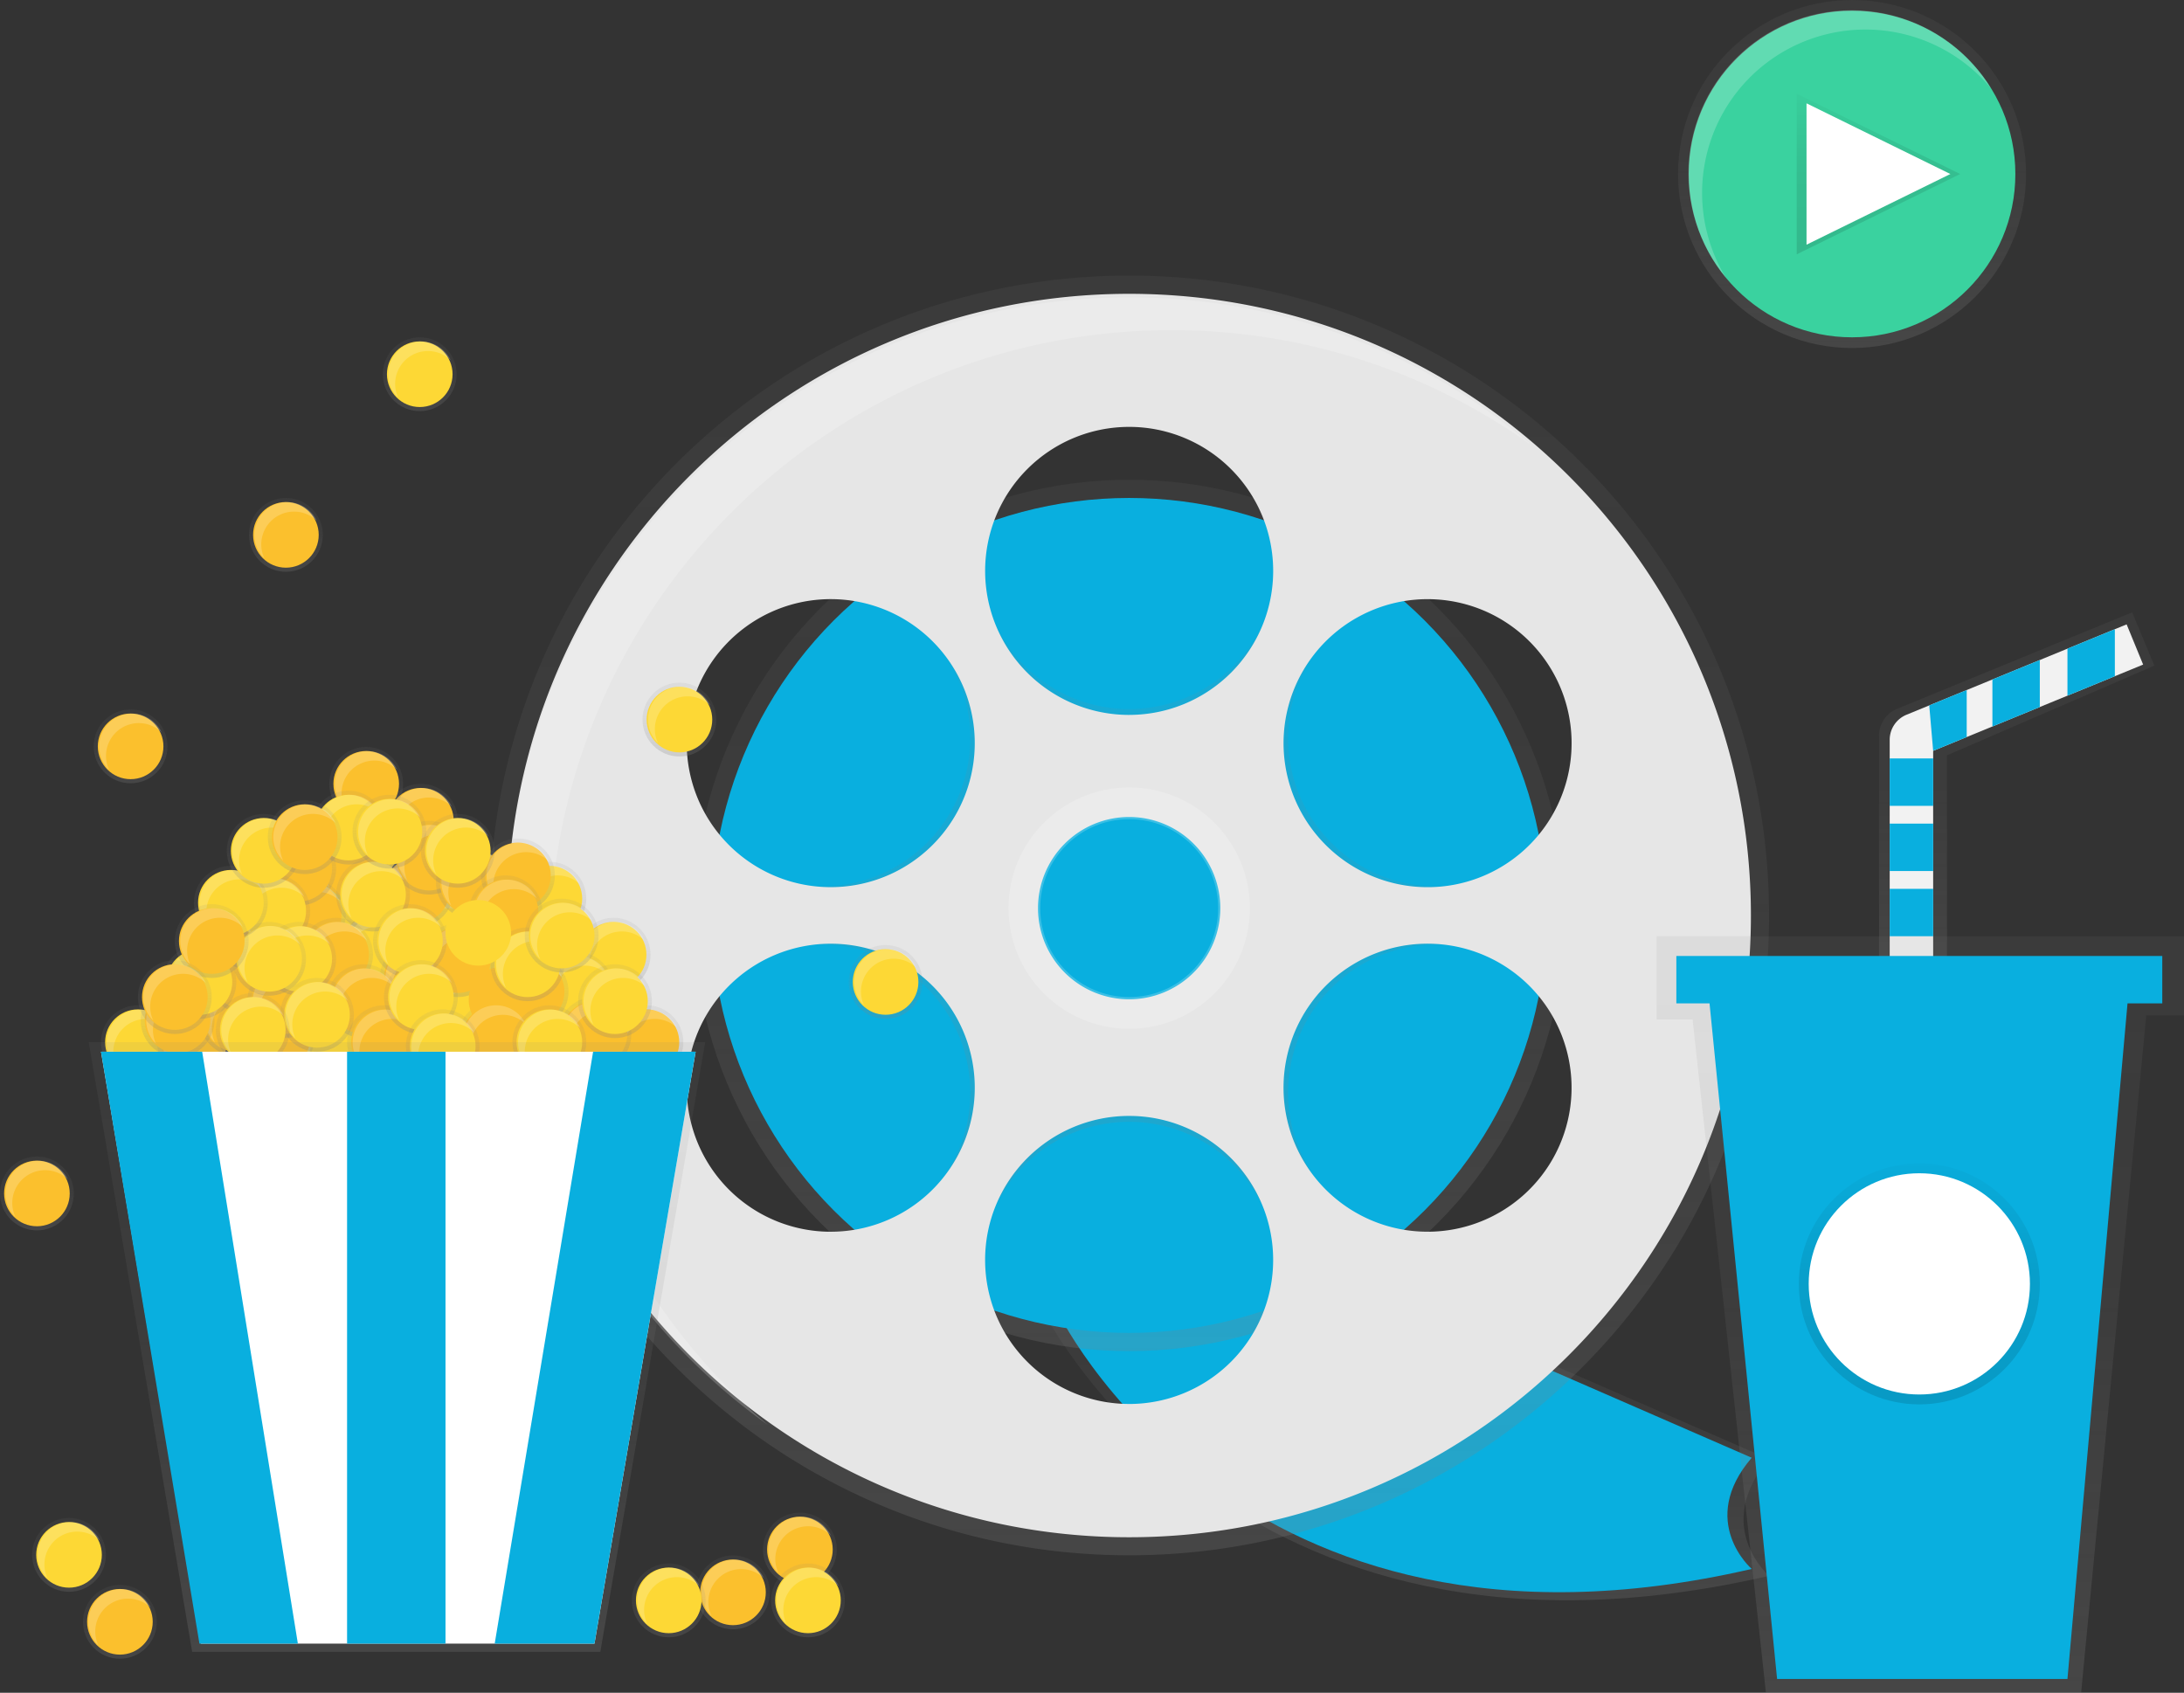<svg data-name="Layer 1" xmlns="http://www.w3.org/2000/svg" xmlns:xlink="http://www.w3.org/1999/xlink" width="895.76" height="694.3"><rect width="100%" height="100%" fill="#333333" stroke="none"/><defs><linearGradient id="a" x1="727.96" y1="757.2" x2="727.96" y2="618.07" gradientUnits="userSpaceOnUse"><stop offset="0" stop-color="gray" stop-opacity=".25"/><stop offset=".54" stop-color="gray" stop-opacity=".12"/><stop offset="1" stop-color="gray" stop-opacity=".1"/></linearGradient><linearGradient id="c" x1="463.13" y1="554.16" x2="463.13" y2="196.77" xlink:href="#a"/><linearGradient id="d" x1="615.25" y1="738.75" x2="615.25" y2="213.88" xlink:href="#a"/><linearGradient id="e" x1="137.3" y1="442.59" x2="137.3" y2="412.32" xlink:href="#a"/><linearGradient id="f" x1="181.03" y1="442.59" x2="181.03" y2="412.32" xlink:href="#a"/><linearGradient id="g" x1="56.57" y1="442.59" x2="56.57" y2="412.32" xlink:href="#a"/><linearGradient id="h" x1="113.76" y1="404.47" x2="113.76" y2="374.19" xlink:href="#a"/><linearGradient id="i" x1="202.9" y1="410.64" x2="202.9" y2="380.36" xlink:href="#a"/><linearGradient id="j" x1="181.03" y1="397.18" x2="181.03" y2="366.91" xlink:href="#a"/><linearGradient id="k" x1="191.69" y1="429.14" x2="191.69" y2="398.86" xlink:href="#a"/><linearGradient id="l" x1="152.44" y1="404.47" x2="152.44" y2="374.19" xlink:href="#a"/><linearGradient id="m" x1="150.76" y1="361.86" x2="150.76" y2="331.59" xlink:href="#a"/><linearGradient id="n" x1="225.32" y1="383.73" x2="225.32" y2="353.45" xlink:href="#a"/><linearGradient id="o" x1="218.04" y1="412.32" x2="218.04" y2="382.04" xlink:href="#a"/><linearGradient id="p" x1="251.67" y1="406.71" x2="251.67" y2="376.44" xlink:href="#a"/><linearGradient id="q" x1="236.54" y1="420.73" x2="236.54" y2="390.45" xlink:href="#a"/><linearGradient id="r" x1="135.62" y1="383.73" x2="135.62" y2="353.45" xlink:href="#a"/><linearGradient id="s" x1="113.76" y1="440.91" x2="113.76" y2="410.64" xlink:href="#a"/><linearGradient id="t" x1="79.56" y1="442.59" x2="79.56" y2="412.32" xlink:href="#a"/><linearGradient id="u" x1="96.94" y1="433.06" x2="96.94" y2="402.79" xlink:href="#a"/><linearGradient id="v" x1="170.94" y1="416.24" x2="170.94" y2="385.97" xlink:href="#a"/><linearGradient id="w" x1="170.94" y1="380.36" x2="170.94" y2="350.09" xlink:href="#a"/><linearGradient id="x" x1="187.76" y1="408.95" x2="187.76" y2="378.68" xlink:href="#a"/><linearGradient id="y" x1="172.62" y1="351.77" x2="172.62" y2="321.49" xlink:href="#a"/><linearGradient id="z" x1="175.99" y1="366.91" x2="175.99" y2="336.63" xlink:href="#a"/><linearGradient id="A" x1="193.93" y1="377" x2="193.93" y2="346.72" xlink:href="#a"/><linearGradient id="B" x1="212.43" y1="374.19" x2="212.43" y2="343.92" xlink:href="#a"/><linearGradient id="C" x1="207.38" y1="389.33" x2="207.38" y2="359.06" xlink:href="#a"/><linearGradient id="D" x1="144.03" y1="369.71" x2="144.03" y2="339.44" xlink:href="#a"/><linearGradient id="E" x1="100.3" y1="415.68" x2="100.3" y2="385.41" xlink:href="#a"/><linearGradient id="F" x1="126.65" y1="390.45" x2="126.65" y2="360.18" xlink:href="#a"/><linearGradient id="G" x1="72.83" y1="433.62" x2="72.83" y2="403.35" xlink:href="#a"/><linearGradient id="H" x1="218.04" y1="421.85" x2="218.04" y2="391.57" xlink:href="#a"/><linearGradient id="I" x1="150.2" y1="336.63" x2="150.2" y2="306.36" xlink:href="#a"/><linearGradient id="J" x1="122.73" y1="371.39" x2="122.73" y2="341.12" xlink:href="#a"/><linearGradient id="K" x1="100.86" y1="397.18" x2="100.86" y2="366.91" xlink:href="#a"/><linearGradient id="L" x1="116.56" y1="425.77" x2="116.56" y2="395.5" xlink:href="#a"/><linearGradient id="M" x1="137.86" y1="406.71" x2="137.86" y2="376.44" xlink:href="#a"/><linearGradient id="N" x1="149.08" y1="425.77" x2="149.08" y2="395.5" xlink:href="#a"/><linearGradient id="O" x1="265.13" y1="442.59" x2="265.13" y2="412.32" xlink:href="#a"/><linearGradient id="P" x1="243.82" y1="439.23" x2="243.82" y2="408.95" xlink:href="#a"/><linearGradient id="Q" x1="202.9" y1="440.91" x2="202.9" y2="410.64" xlink:href="#a"/><linearGradient id="R" x1="157.49" y1="442.59" x2="157.49" y2="412.32" xlink:href="#a"/><linearGradient id="S" x1="153" y1="382.04" x2="153" y2="351.77" xlink:href="#a"/><linearGradient id="T" x1="168.14" y1="401.11" x2="168.14" y2="370.83" xlink:href="#a"/><linearGradient id="U" x1="142.91" y1="354.57" x2="142.91" y2="324.3" xlink:href="#a"/><linearGradient id="V" x1="159.73" y1="356.25" x2="159.73" y2="325.98" xlink:href="#a"/><linearGradient id="W" x1="187.76" y1="364.1" x2="187.76" y2="333.83" xlink:href="#a"/><linearGradient id="X" x1="112.07" y1="388.77" x2="112.07" y2="358.5" xlink:href="#a"/><linearGradient id="Y" x1="122.73" y1="408.39" x2="122.73" y2="378.12" xlink:href="#a"/><linearGradient id="Z" x1="130.02" y1="431.38" x2="130.02" y2="401.11" xlink:href="#a"/><linearGradient id="aa" x1="172.62" y1="424.09" x2="172.62" y2="393.82" xlink:href="#a"/><linearGradient id="ab" x1="216.35" y1="410.64" x2="216.35" y2="380.36" xlink:href="#a"/><linearGradient id="ac" x1="230.37" y1="398.86" x2="230.37" y2="368.59" xlink:href="#a"/><linearGradient id="ad" x1="252.23" y1="425.77" x2="252.23" y2="395.5" xlink:href="#a"/><linearGradient id="ae" x1="181.59" y1="444.27" x2="181.59" y2="414" xlink:href="#a"/><linearGradient id="af" x1="103.67" y1="437.55" x2="103.67" y2="407.27" xlink:href="#a"/><linearGradient id="ag" x1="81.8" y1="417.92" x2="81.8" y2="387.65" xlink:href="#a"/><linearGradient id="ah" x1="110.39" y1="408.39" x2="110.39" y2="378.12" xlink:href="#a"/><linearGradient id="ai" x1="94.69" y1="385.41" x2="94.69" y2="355.13" xlink:href="#a"/><linearGradient id="aj" x1="108.15" y1="364.1" x2="108.15" y2="333.83" xlink:href="#a"/><linearGradient id="ak" x1="225.32" y1="442.59" x2="225.32" y2="412.32" xlink:href="#a"/><linearGradient id="al" x1="162.81" y1="677.5" x2="162.81" y2="427.46" xlink:href="#a"/><linearGradient id="am" x1="86.85" y1="401.11" x2="86.85" y2="370.83" xlink:href="#a"/><linearGradient id="an" x1="124.97" y1="358.5" x2="124.97" y2="328.22" xlink:href="#a"/><linearGradient id="ao" x1="71.71" y1="424.09" x2="71.71" y2="393.82" xlink:href="#a"/><linearGradient id="ap" x1="53.57" y1="321.26" x2="53.57" y2="290.98" xlink:href="#a"/><linearGradient id="aq" x1="979.26" y1="510.07" x2="979.26" y2="351.98" xlink:href="#a"/><linearGradient id="as" x1="787.61" y1="694.3" x2="787.61" y2="384" xlink:href="#a"/><linearGradient id="b" x1="787.2" y1="576.01" x2="787.2" y2="477.17" gradientUnits="userSpaceOnUse"><stop offset="0" stop-opacity=".12"/><stop offset=".55" stop-opacity=".09"/><stop offset="1" stop-opacity=".02"/></linearGradient><linearGradient id="at" x1="117.26" y1="234.51" x2="117.26" y2="204.24" xlink:href="#a"/><linearGradient id="au" x1="172.16" y1="168.63" x2="172.16" y2="138.35" xlink:href="#a"/><linearGradient id="av" x1="278.67" y1="310.28" x2="278.67" y2="280" xlink:href="#a"/><linearGradient id="aw" x1="363.22" y1="417.89" x2="363.22" y2="387.61" xlink:href="#a"/><linearGradient id="ax" x1="49.18" y1="680.32" x2="49.18" y2="650.05" xlink:href="#a"/><linearGradient id="ay" x1="28.31" y1="652.87" x2="28.31" y2="622.6" xlink:href="#a"/><linearGradient id="az" x1="15.14" y1="504.63" x2="15.14" y2="474.36" xlink:href="#a"/><linearGradient id="aA" x1="300.63" y1="668.24" x2="300.63" y2="637.97" xlink:href="#a"/><linearGradient id="aB" x1="328.08" y1="650.68" x2="328.08" y2="620.4" xlink:href="#a"/><linearGradient id="aC" x1="331.38" y1="671.54" x2="331.38" y2="641.26" xlink:href="#a"/><linearGradient id="aD" x1="274.28" y1="671.54" x2="274.28" y2="641.26" xlink:href="#a"/><linearGradient id="aE" x1="759.61" y1="142.75" x2="759.61" y2="0" xlink:href="#a"/><linearGradient id="aF" x1="770.44" y1="104.32" x2="770.44" y2="38.43" xlink:href="#b"/><clipPath id="ar" transform="translate(-152.12 -100.85)"><path data-name="&lt;Clipping Path&gt;" d="M1031.12 373.43l-6.77-16.49L934.08 394a11.15 11.15 0 00-6.91 10.31v97.53H945v-93.03z" fill="#f2f2f2"/></clipPath></defs><path d="M578.24 635.33s76.92 163.27 299.44 111.86c0 0-23.55-20.41 0-47.88l-186.41-81.24z" transform="translate(-152.12 -100.85)" fill="url(#a)"/><path d="M433.22 536.97s73.27 155.52 285.24 106.54c0 0-22.43-19.44 0-45.61l-177.58-77.38z" fill="#09afdf"/><circle cx="463.13" cy="375.47" r="178.7" fill="url(#c)"/><circle cx="463.13" cy="375.47" r="171.23" fill="#09afdf"/><path d="M615.25 213.88c-144.94 0-262.44 117.5-262.44 262.44s117.5 262.44 262.44 262.44 262.44-117.5 262.44-262.44-117.5-262.44-262.44-262.44zm95.57 137.05A60.8 60.8 0 11688.56 434a60.8 60.8 0 0122.26-83.06zM519.68 601.7a60.8 60.8 0 1122.25-83.05 60.8 60.8 0 01-22.25 83.05zM541.93 434a60.8 60.8 0 11-22.25-83.05A60.8 60.8 0 01541.93 434zm73.31 248.58a60.8 60.8 0 1160.8-60.8 60.8 60.8 0 01-60.79 60.79zm-38.47-209.34a38.48 38.48 0 1138.48 38.48 38.48 38.48 0 01-38.48-38.48zm38.48-81.58a60.8 60.8 0 1160.8-60.8 60.8 60.8 0 01-60.8 60.8zm178.62 187.78a60.8 60.8 0 11-22.25-83.05 60.8 60.8 0 0122.25 83.05z" transform="translate(-152.12 -100.85)" fill="url(#d)"/><path d="M463.13 120.51c-140.81 0-255 114.15-255 255s114.15 255 255 255 255-114.15 255-255-114.19-255-255-255zm92.85 133.15a59.07 59.07 0 11-21.62 80.69 59.07 59.07 0 0121.61-80.69zm-185.7 243.62a59.07 59.07 0 1121.6-80.69 59.07 59.07 0 01-21.6 80.69zm21.6-162.94a59.07 59.07 0 11-21.62-80.69 59.07 59.07 0 0121.62 80.69zm71.23 241.5a59.07 59.07 0 1159.07-59.07 59.07 59.07 0 01-59.05 59.08zm-37.37-203.36a37.38 37.38 0 1137.38 37.38 37.38 37.38 0 01-37.38-37.38zm37.38-79.25a59.07 59.07 0 1159.07-59.08 59.07 59.07 0 01-59.06 59.07zm173.54 182.43a59.07 59.07 0 11-21.62-80.69 59.07 59.07 0 0121.62 80.69z" fill="#e6e6e6"/><path d="M225.37 390.42c0-140.81 114.15-255 255-255a253.79 253.79 0 01148.18 47.47 253.93 253.93 0 00-165.38-60.93c-140.81 0-255 114.15-255 255a254.63 254.63 0 00106.78 207.49 254.38 254.38 0 01-89.58-194.03z" fill="#fff" opacity=".2"/><circle cx="463.13" cy="372.47" r="42.99" fill="none" stroke="#fff" stroke-miterlimit="10" stroke-width="13" opacity=".2"/><circle cx="137.3" cy="427.46" r="15.14" fill="url(#e)"/><circle cx="137.3" cy="427.46" r="13.46" fill="#fdd835"/><path d="M127.21 431.38a13.45 13.45 0 0122.83-9.65 13.45 13.45 0 10-21.55 15.42 13.4 13.4 0 01-1.28-5.77z" fill="#fff" opacity=".2"/><circle cx="181.03" cy="427.46" r="15.14" fill="url(#f)"/><circle cx="181.03" cy="427.46" r="13.46" fill="#fdd835"/><path d="M170.94 431.38a13.45 13.45 0 0122.83-9.65 13.45 13.45 0 10-21.55 15.42 13.4 13.4 0 01-1.28-5.77z" fill="#fff" opacity=".2"/><circle cx="56.57" cy="427.46" r="15.14" fill="url(#g)"/><circle cx="56.57" cy="427.46" r="13.46" fill="#fdd835"/><path d="M46.48 431.38a13.45 13.45 0 0122.83-9.65 13.45 13.45 0 10-21.56 15.42 13.4 13.4 0 01-1.27-5.77z" fill="#fff" opacity=".2"/><circle cx="113.76" cy="389.33" r="15.14" fill="url(#h)"/><circle cx="113.76" cy="389.33" r="13.46" fill="#fdd835"/><path d="M103.66 393.26a13.45 13.45 0 0122.83-9.65 13.45 13.45 0 10-21.55 15.37 13.4 13.4 0 01-1.28-5.72z" fill="#fff" opacity=".2"/><circle cx="202.9" cy="395.5" r="15.14" fill="url(#i)"/><circle cx="202.9" cy="395.5" r="13.46" fill="#fdd835"/><path d="M192.8 399.43a13.45 13.45 0 0122.83-9.65 13.45 13.45 0 10-21.55 15.37 13.4 13.4 0 01-1.28-5.72z" fill="#fff" opacity=".2"/><circle cx="181.03" cy="382.04" r="15.14" fill="url(#j)"/><circle cx="181.03" cy="382.04" r="13.46" fill="#fdd835"/><path d="M170.94 385.97a13.45 13.45 0 0122.83-9.65 13.45 13.45 0 10-21.55 15.37 13.4 13.4 0 01-1.28-5.72z" fill="#fff" opacity=".2"/><circle cx="191.69" cy="414" r="15.14" fill="url(#k)"/><circle cx="191.69" cy="414" r="13.46" fill="#fdd835"/><path d="M181.59 417.93a13.45 13.45 0 0122.83-9.65 13.45 13.45 0 10-21.54 15.37 13.4 13.4 0 01-1.29-5.72z" fill="#fff" opacity=".2"/><circle cx="152.44" cy="389.33" r="15.14" fill="url(#l)"/><circle cx="152.44" cy="389.33" r="13.46" fill="#fdd835"/><path d="M142.35 393.26a13.45 13.45 0 0122.83-9.65 13.45 13.45 0 10-21.55 15.37 13.4 13.4 0 01-1.28-5.72z" fill="#fff" opacity=".2"/><circle cx="150.76" cy="346.72" r="15.14" fill="url(#m)"/><circle cx="150.76" cy="346.72" r="13.46" fill="#fdd835"/><path d="M140.67 350.65A13.45 13.45 0 01163.5 341a13.45 13.45 0 10-21.55 15.37 13.4 13.4 0 01-1.28-5.72z" fill="#fff" opacity=".2"/><circle cx="225.32" cy="368.59" r="15.14" fill="url(#n)"/><circle cx="225.32" cy="368.59" r="13.46" fill="#fdd835"/><path d="M215.23 372.51a13.45 13.45 0 0122.83-9.65 13.45 13.45 0 10-21.55 15.37 13.4 13.4 0 01-1.28-5.72z" fill="#fff" opacity=".2"/><circle cx="218.04" cy="397.18" r="15.14" fill="url(#o)"/><circle cx="218.04" cy="397.18" r="13.46" fill="#fdd835"/><path d="M207.94 401.15a13.45 13.45 0 0122.83-9.65 13.45 13.45 0 10-21.55 15.37 13.4 13.4 0 01-1.28-5.72z" fill="#fff" opacity=".2"/><circle cx="251.67" cy="391.57" r="15.14" fill="url(#p)"/><circle cx="251.67" cy="391.57" r="13.46" fill="#fdd835"/><path d="M241.58 395.5a13.45 13.45 0 0122.83-9.65 13.45 13.45 0 10-21.53 15.37 13.4 13.4 0 01-1.3-5.72z" fill="#fff" opacity=".2"/><circle cx="236.54" cy="405.59" r="15.14" fill="url(#q)"/><circle cx="236.54" cy="405.59" r="13.46" fill="#fdd835"/><path d="M226.44 409.52a13.45 13.45 0 0122.83-9.65 13.45 13.45 0 10-21.55 15.37 13.4 13.4 0 01-1.28-5.72z" fill="#fff" opacity=".2"/><circle cx="135.62" cy="368.59" r="15.14" fill="url(#r)"/><circle cx="135.62" cy="368.59" r="13.46" fill="#fdd835"/><path d="M125.53 372.51a13.45 13.45 0 0122.83-9.65 13.45 13.45 0 10-21.55 15.37 13.4 13.4 0 01-1.28-5.72z" fill="#fff" opacity=".2"/><circle cx="113.76" cy="425.77" r="15.14" fill="url(#s)"/><circle cx="113.76" cy="425.77" r="13.46" fill="#fbc02d"/><path d="M103.66 429.7a13.45 13.45 0 0122.83-9.65 13.45 13.45 0 10-21.55 15.37 13.4 13.4 0 01-1.28-5.72z" fill="#fff" opacity=".2"/><circle cx="79.56" cy="427.46" r="15.14" fill="url(#t)"/><circle cx="79.56" cy="427.46" r="13.46" fill="#fbc02d"/><path d="M69.46 431.38a13.45 13.45 0 0122.83-9.65 13.45 13.45 0 10-21.55 15.42 13.4 13.4 0 01-1.28-5.77z" fill="#fff" opacity=".2"/><circle cx="96.94" cy="417.92" r="15.14" fill="url(#u)"/><circle cx="96.94" cy="417.92" r="13.46" fill="#fbc02d"/><path d="M86.88 421.85a13.45 13.45 0 0122.83-9.65 13.45 13.45 0 10-21.55 15.37 13.4 13.4 0 01-1.28-5.72z" fill="#fff" opacity=".2"/><circle cx="170.94" cy="401.11" r="15.14" fill="url(#v)"/><circle cx="170.94" cy="401.11" r="13.46" fill="#fbc02d"/><path d="M160.88 405.03a13.45 13.45 0 0122.83-9.65 13.45 13.45 0 10-21.55 15.37 13.4 13.4 0 01-1.28-5.72z" fill="#fff" opacity=".2"/><circle cx="170.94" cy="365.22" r="15.14" fill="url(#w)"/><circle cx="170.94" cy="365.22" r="13.46" fill="#fbc02d"/><path d="M160.88 369.15a13.45 13.45 0 0122.83-9.65 13.45 13.45 0 10-21.55 15.37 13.4 13.4 0 01-1.28-5.72z" fill="#fff" opacity=".2"/><circle cx="187.76" cy="393.82" r="15.14" fill="url(#x)"/><circle cx="187.76" cy="393.82" r="13.46" fill="#fbc02d"/><path d="M177.67 397.74a13.45 13.45 0 0122.83-9.65 13.45 13.45 0 10-21.55 15.37 13.4 13.4 0 01-1.28-5.72z" fill="#fff" opacity=".2"/><circle cx="172.62" cy="336.63" r="15.14" fill="url(#y)"/><circle cx="172.62" cy="336.63" r="13.46" fill="#fbc02d"/><path d="M162.53 340.56a13.45 13.45 0 0122.83-9.65 13.45 13.45 0 10-21.55 15.37 13.4 13.4 0 01-1.28-5.72z" fill="#fff" opacity=".2"/><circle cx="175.99" cy="351.77" r="15.14" fill="url(#z)"/><circle cx="175.99" cy="351.77" r="13.46" fill="#fbc02d"/><path d="M165.88 355.7a13.45 13.45 0 0122.83-9.65 13.45 13.45 0 10-21.55 15.37 13.4 13.4 0 01-1.28-5.72z" fill="#fff" opacity=".2"/><circle cx="193.93" cy="361.86" r="15.14" fill="url(#A)"/><circle cx="193.93" cy="361.86" r="13.46" fill="#fbc02d"/><path d="M183.88 365.79a13.45 13.45 0 0122.79-9.64 13.45 13.45 0 10-21.55 15.37 13.4 13.4 0 01-1.24-5.73z" fill="#fff" opacity=".2"/><circle cx="212.43" cy="359.06" r="15.14" fill="url(#B)"/><circle cx="212.43" cy="359.06" r="13.46" fill="#fbc02d"/><path d="M202.34 362.98a13.45 13.45 0 0122.83-9.65 13.45 13.45 0 10-21.55 15.37 13.4 13.4 0 01-1.28-5.72z" fill="#fff" opacity=".2"/><circle cx="207.38" cy="374.19" r="15.14" fill="url(#C)"/><circle cx="207.38" cy="374.19" r="13.46" fill="#fbc02d"/><path d="M197.29 378.15a13.45 13.45 0 0122.83-9.65 13.45 13.45 0 10-21.55 15.37 13.4 13.4 0 01-1.28-5.72z" fill="#fff" opacity=".2"/><circle cx="144.03" cy="354.57" r="15.14" fill="url(#D)"/><circle cx="144.03" cy="354.57" r="13.46" fill="#fbc02d"/><path d="M133.94 358.5a13.45 13.45 0 0122.83-9.65 13.45 13.45 0 10-21.55 15.37 13.4 13.4 0 01-1.28-5.72z" fill="#fff" opacity=".2"/><circle cx="100.3" cy="400.54" r="15.14" fill="url(#E)"/><circle cx="100.3" cy="400.54" r="13.46" fill="#fbc02d"/><path d="M90.21 404.47a13.45 13.45 0 0122.83-9.65 13.45 13.45 0 10-21.56 15.33 13.4 13.4 0 01-1.27-5.68z" fill="#fff" opacity=".2"/><circle cx="126.65" cy="375.32" r="15.14" fill="url(#F)"/><circle cx="126.65" cy="375.32" r="13.46" fill="#fbc02d"/><path d="M116.56 379.24a13.45 13.45 0 0122.83-9.65 13.45 13.45 0 10-21.51 15.37 13.4 13.4 0 01-1.32-5.72z" fill="#fff" opacity=".2"/><circle cx="72.83" cy="418.49" r="15.14" fill="url(#G)"/><circle cx="72.83" cy="418.49" r="13.46" fill="#fbc02d"/><path d="M62.74 422.41a13.45 13.45 0 0122.83-9.65 13.45 13.45 0 10-21.56 15.39 13.4 13.4 0 01-1.27-5.74z" fill="#fff" opacity=".2"/><circle cx="218.04" cy="406.71" r="15.14" fill="url(#H)"/><circle cx="218.04" cy="406.71" r="13.46" fill="#fbc02d"/><path d="M207.94 410.64a13.45 13.45 0 0122.83-9.65 13.45 13.45 0 10-21.55 15.37 13.4 13.4 0 01-1.28-5.72z" fill="#fff" opacity=".2"/><circle cx="150.2" cy="321.49" r="15.14" fill="url(#I)"/><circle cx="150.2" cy="321.49" r="13.46" fill="#fbc02d"/><path d="M140.1 325.42a13.45 13.45 0 0122.83-9.65 13.45 13.45 0 10-21.55 15.38 13.4 13.4 0 01-1.28-5.73z" fill="#fff" opacity=".2"/><circle cx="122.73" cy="356.25" r="15.14" fill="url(#J)"/><circle cx="122.73" cy="356.25" r="13.46" fill="#fbc02d"/><path d="M112.63 360.15a13.45 13.45 0 0122.83-9.65 13.45 13.45 0 10-21.58 15.4 13.4 13.4 0 01-1.25-5.75z" fill="#fff" opacity=".2"/><circle cx="100.86" cy="382.04" r="15.14" fill="url(#K)"/><circle cx="100.86" cy="382.04" r="13.46" fill="#fbc02d"/><path d="M90.77 385.97a13.45 13.45 0 0122.83-9.65 13.45 13.45 0 10-21.55 15.37 13.4 13.4 0 01-1.28-5.72z" fill="#fff" opacity=".2"/><circle cx="116.56" cy="410.64" r="15.14" fill="url(#L)"/><circle cx="116.56" cy="410.64" r="13.46" fill="#fbc02d"/><path d="M106.47 414.56a13.45 13.45 0 0122.83-9.65 13.45 13.45 0 10-21.55 15.37 13.4 13.4 0 01-1.28-5.72z" fill="#fff" opacity=".2"/><circle cx="137.86" cy="391.57" r="15.14" fill="url(#M)"/><circle cx="137.86" cy="391.57" r="13.46" fill="#fbc02d"/><path d="M127.77 395.5a13.45 13.45 0 0122.83-9.65 13.45 13.45 0 10-21.55 15.37 13.4 13.4 0 01-1.28-5.72z" fill="#fff" opacity=".2"/><circle cx="149.08" cy="410.64" r="15.14" fill="url(#N)"/><circle cx="149.08" cy="410.64" r="13.46" fill="#fbc02d"/><path d="M138.98 414.56a13.45 13.45 0 0122.83-9.65 13.45 13.45 0 10-21.55 15.37 13.4 13.4 0 01-1.28-5.72z" fill="#fff" opacity=".2"/><circle cx="265.13" cy="427.46" r="15.14" fill="url(#O)"/><circle cx="265.13" cy="427.46" r="13.46" fill="#fbc02d"/><path d="M255.04 431.38a13.45 13.45 0 0122.84-9.64 13.45 13.45 0 10-21.57 15.41 13.4 13.4 0 01-1.27-5.77z" fill="#fff" opacity=".2"/><circle cx="243.82" cy="424.09" r="15.14" fill="url(#P)"/><circle cx="243.82" cy="424.09" r="13.46" fill="#fbc02d"/><path d="M233.73 428.02a13.45 13.45 0 0122.83-9.65 13.45 13.45 0 10-21.55 15.37 13.4 13.4 0 01-1.28-5.72z" fill="#fff" opacity=".2"/><circle cx="202.9" cy="425.77" r="15.14" fill="url(#Q)"/><circle cx="202.9" cy="425.77" r="13.46" fill="#fbc02d"/><circle cx="205.7" cy="410.08" r="13.46" fill="#fbc02d"/><path d="M192.8 429.7a13.45 13.45 0 0122.83-9.65 13.45 13.45 0 10-21.55 15.37 13.4 13.4 0 01-1.28-5.72z" fill="#fff" opacity=".2"/><circle cx="157.49" cy="427.46" r="15.14" fill="url(#R)"/><circle cx="157.49" cy="427.46" r="13.46" fill="#fbc02d"/><path d="M147.39 431.38a13.45 13.45 0 0122.83-9.65 13.45 13.45 0 10-21.55 15.42 13.4 13.4 0 01-1.28-5.77z" fill="#fff" opacity=".2"/><circle cx="153" cy="366.91" r="15.14" fill="url(#S)"/><circle cx="153" cy="366.91" r="13.46" fill="#fdd835"/><path d="M142.88 370.83a13.45 13.45 0 0122.86-9.68 13.45 13.45 0 10-21.55 15.37 13.4 13.4 0 01-1.31-5.69z" fill="#fff" opacity=".2"/><circle cx="168.14" cy="385.97" r="15.14" fill="url(#T)"/><circle cx="168.14" cy="385.97" r="13.46" fill="#fdd835"/><path d="M158.04 389.89a13.45 13.45 0 0122.84-9.64 13.45 13.45 0 10-21.55 15.37 13.4 13.4 0 01-1.29-5.73z" fill="#fff" opacity=".2"/><circle cx="142.91" cy="339.44" r="15.14" fill="url(#U)"/><circle cx="142.91" cy="339.44" r="13.46" fill="#fdd835"/><path d="M132.82 343.36a13.45 13.45 0 0122.83-9.65 13.45 13.45 0 10-21.55 15.37 13.4 13.4 0 01-1.28-5.72z" fill="#fff" opacity=".2"/><circle cx="159.73" cy="341.12" r="15.14" fill="url(#V)"/><circle cx="159.73" cy="341.12" r="13.46" fill="#fdd835"/><path d="M149.64 345.04a13.45 13.45 0 0122.83-9.65 13.45 13.45 0 10-21.59 15.38 13.4 13.4 0 01-1.24-5.73z" fill="#fff" opacity=".2"/><circle cx="187.76" cy="348.97" r="15.14" fill="url(#W)"/><circle cx="187.76" cy="348.97" r="13.46" fill="#fdd835"/><path d="M177.67 352.89a13.45 13.45 0 0122.83-9.65 13.45 13.45 0 10-21.55 15.37 13.4 13.4 0 01-1.28-5.72z" fill="#fff" opacity=".2"/><circle cx="112.07" cy="373.63" r="15.14" fill="url(#X)"/><circle cx="112.07" cy="373.63" r="13.46" fill="#fdd835"/><path d="M101.98 377.56a13.45 13.45 0 0122.83-9.65 13.45 13.45 0 10-21.55 15.37 13.4 13.4 0 01-1.28-5.72z" fill="#fff" opacity=".2"/><circle cx="122.73" cy="393.26" r="15.14" fill="url(#Y)"/><circle cx="122.73" cy="393.26" r="13.46" fill="#fdd835"/><path d="M112.63 397.15a13.45 13.45 0 0122.83-9.65 13.45 13.45 0 10-21.58 15.41 13.4 13.4 0 01-1.25-5.76z" fill="#fff" opacity=".2"/><circle cx="130.02" cy="416.24" r="15.14" fill="url(#Z)"/><circle cx="130.02" cy="416.24" r="13.46" fill="#fdd835"/><path d="M119.88 420.15a13.45 13.45 0 0122.83-9.65 13.45 13.45 0 10-21.55 15.37 13.4 13.4 0 01-1.28-5.72z" fill="#fff" opacity=".2"/><circle cx="172.62" cy="408.95" r="15.14" fill="url(#aa)"/><circle cx="172.62" cy="408.95" r="13.46" fill="#fdd835"/><path d="M162.53 412.88a13.45 13.45 0 0122.83-9.65 13.45 13.45 0 10-21.55 15.37 13.4 13.4 0 01-1.28-5.72z" fill="#fff" opacity=".2"/><circle cx="216.35" cy="395.5" r="15.14" fill="url(#ab)"/><circle cx="216.35" cy="395.5" r="13.46" fill="#fdd835"/><path d="M206.26 399.43a13.45 13.45 0 0122.83-9.65 13.45 13.45 0 10-21.55 15.37 13.4 13.4 0 01-1.28-5.72z" fill="#fff" opacity=".2"/><circle cx="230.37" cy="383.73" r="15.14" fill="url(#ac)"/><circle cx="230.37" cy="383.73" r="13.46" fill="#fdd835"/><circle cx="196.17" cy="382.6" r="13.46" fill="#fdd835"/><path d="M220.28 387.65a13.45 13.45 0 0122.83-9.65 13.45 13.45 0 10-21.55 15.37 13.4 13.4 0 01-1.28-5.72z" fill="#fff" opacity=".2"/><circle cx="252.23" cy="410.64" r="15.14" fill="url(#ad)"/><circle cx="252.23" cy="410.64" r="13.46" fill="#fdd835"/><path d="M242.14 414.56a13.45 13.45 0 0122.83-9.65 13.45 13.45 0 10-21.55 15.37 13.4 13.4 0 01-1.28-5.72z" fill="#fff" opacity=".2"/><circle cx="181.59" cy="429.14" r="15.14" fill="url(#ae)"/><circle cx="181.59" cy="429.14" r="13.46" fill="#fdd835"/><path d="M171.5 433.06a13.45 13.45 0 0122.83-9.65 13.45 13.45 0 10-21.55 15.37 13.4 13.4 0 01-1.28-5.72z" fill="#fff" opacity=".2"/><circle cx="103.67" cy="422.41" r="15.14" fill="url(#af)"/><circle cx="103.67" cy="422.41" r="13.46" fill="#fdd835"/><path d="M93.57 426.34a13.45 13.45 0 0122.83-9.65 13.45 13.45 0 10-21.52 15.37 13.4 13.4 0 01-1.31-5.72z" fill="#fff" opacity=".2"/><circle cx="81.8" cy="402.79" r="15.14" fill="url(#ag)"/><circle cx="81.8" cy="402.79" r="13.46" fill="#fdd835"/><path d="M71.71 406.71a13.45 13.45 0 0122.83-9.65 13.45 13.45 0 10-21.55 15.37 13.4 13.4 0 01-1.28-5.72z" fill="#fff" opacity=".2"/><circle cx="110.39" cy="393.26" r="15.14" fill="url(#ah)"/><circle cx="110.39" cy="393.26" r="13.46" fill="#fdd835"/><path d="M100.3 397.15a13.45 13.45 0 0122.83-9.65 13.45 13.45 0 10-21.55 15.37 13.4 13.4 0 01-1.28-5.72z" fill="#fff" opacity=".2"/><circle cx="94.69" cy="370.27" r="15.14" fill="url(#ai)"/><circle cx="94.69" cy="370.27" r="13.46" fill="#fdd835"/><path d="M84.6 374.15a13.45 13.45 0 0122.83-9.65 13.45 13.45 0 10-21.55 15.42 13.4 13.4 0 01-1.28-5.77z" fill="#fff" opacity=".2"/><circle cx="108.15" cy="348.97" r="15.14" fill="url(#aj)"/><circle cx="108.15" cy="348.97" r="13.46" fill="#fdd835"/><path d="M98.06 352.89a13.45 13.45 0 0122.82-9.64 13.45 13.45 0 10-21.55 15.37 13.4 13.4 0 01-1.27-5.73z" fill="#fff" opacity=".2"/><circle cx="225.32" cy="427.46" r="15.14" fill="url(#ak)"/><circle cx="225.32" cy="427.46" r="13.46" fill="#fdd835"/><path d="M215.23 431.38a13.45 13.45 0 0122.83-9.65 13.45 13.45 0 10-21.55 15.42 13.4 13.4 0 01-1.28-5.77z" fill="#fff" opacity=".2"/><path fill="url(#al)" d="M246.22 677.5H78.82L36.39 427.45h252.85L246.22 677.5z"/><path fill="#fff" d="M243.82 674.14H82.36L41.43 431.38h243.88l-41.49 242.76z"/><path fill="#09afdf" d="M41.43 431.38h41.49l39.25 242.76H81.8L41.43 431.38zM285.31 431.38h-42.05L202.9 674.14h40.92l41.49-242.76zM142.35 431.38h40.37v242.76h-40.37z"/><circle cx="86.85" cy="385.97" r="15.14" fill="url(#am)"/><circle cx="86.85" cy="385.97" r="13.46" fill="#fbc02d"/><path d="M76.75 389.89a13.45 13.45 0 0122.83-9.65 13.45 13.45 0 10-21.55 15.37 13.4 13.4 0 01-1.28-5.72z" fill="#fff" opacity=".2"/><circle cx="124.97" cy="343.36" r="15.14" fill="url(#an)"/><circle cx="124.97" cy="343.36" r="13.46" fill="#fbc02d"/><path d="M114.88 347.29a13.45 13.45 0 0122.83-9.65 13.45 13.45 0 10-21.55 15.37 13.4 13.4 0 01-1.28-5.72z" fill="#fff" opacity=".2"/><circle cx="71.71" cy="408.95" r="15.14" fill="url(#ao)"/><circle cx="71.71" cy="408.95" r="13.46" fill="#fbc02d"/><path d="M61.61 412.88a13.45 13.45 0 0122.83-9.65 13.45 13.45 0 10-21.56 15.37 13.4 13.4 0 01-1.27-5.72z" fill="#fff" opacity=".2"/><circle cx="53.57" cy="306.12" r="15.14" fill="url(#ap)"/><circle cx="53.57" cy="306.12" r="13.46" fill="#fbc02d"/><path d="M43.48 310.05a13.45 13.45 0 0122.83-9.65 13.45 13.45 0 10-21.55 15.37 13.4 13.4 0 01-1.28-5.72z" fill="#fff" opacity=".2"/><path d="M1035.73 373.86l-9.1-21.87-96.45 39.61a11.91 11.91 0 00-7.38 11v104.23l27.87 3.24v-99.43z" transform="translate(-152.12 -100.85)" fill="url(#aq)" data-name="&lt;Group&gt;"/><path data-name="&lt;Clipping Path&gt;" d="M879 272.58l-6.77-16.49-90.27 37.06a11.15 11.15 0 00-6.91 10.31v97.53h17.83v-93.03z" fill="#f2f2f2"/><g clip-path="url(#ar)" fill="#09afdf"><path d="M847.96 238.17h19.44v61.57h-19.44zM817.18 251.13h19.44v61.57h-19.44zM806.64 303.79l-13.77 4.05-5.67-65.62h19.44v61.57z"/><path d="M756.41 330.52v-19.44h61.57v19.44zM756.42 357.26v-19.44h61.57v19.44zM756.41 384v-19.44h61.57V384z"/></g><path fill="url(#as)" d="M895.76 384H679.45v34.12h14.77l30.07 276.18h129.27l26.73-277.8h15.47V384z"/><path fill="#09afdf" d="M847.96 688.63H728.87L699.7 396.96h174.19l-25.93 291.67z"/><path fill="#09afdf" d="M687.55 392.1h199.3v19.44h-199.3z"/><circle cx="787.2" cy="526.59" r="49.42" fill="url(#b)"/><circle cx="787.2" cy="526.59" r="45.37" fill="#fff"/><circle cx="117.26" cy="219.38" r="15.14" fill="url(#at)"/><circle cx="117.26" cy="219.38" r="13.46" fill="#fbc02d"/><path d="M107.16 223.3a13.45 13.45 0 0122.83-9.65 13.45 13.45 0 10-21.55 15.37 13.4 13.4 0 01-1.28-5.72z" fill="#fff" opacity=".2"/><circle cx="172.16" cy="153.49" r="15.14" fill="url(#au)"/><circle cx="172.16" cy="153.49" r="13.46" fill="#fdd835"/><path d="M162.07 157.42a13.45 13.45 0 0122.81-9.65 13.45 13.45 0 10-21.54 15.38 13.4 13.4 0 01-1.27-5.73z" fill="#fff" opacity=".2"/><circle cx="278.67" cy="295.14" r="15.14" fill="url(#av)"/><circle cx="278.67" cy="295.14" r="13.46" fill="#fdd835"/><path d="M268.58 299.07a13.45 13.45 0 0122.83-9.65 13.45 13.45 0 10-21.53 15.37 13.4 13.4 0 01-1.3-5.72z" fill="#fff" opacity=".2"/><circle cx="363.22" cy="402.75" r="15.14" fill="url(#aw)"/><circle cx="363.22" cy="402.75" r="13.46" fill="#fdd835"/><path d="M353.13 406.68a13.45 13.45 0 0122.83-9.65 13.45 13.45 0 10-21.55 15.37 13.4 13.4 0 01-1.28-5.72z" fill="#fff" opacity=".2"/><circle cx="49.18" cy="665.19" r="15.14" fill="url(#ax)"/><circle cx="49.18" cy="665.19" r="13.46" fill="#fbc02d"/><path d="M39.08 669.15a13.45 13.45 0 0122.8-9.68 13.45 13.45 0 10-21.55 15.37 13.4 13.4 0 01-1.25-5.69z" fill="#fff" opacity=".2"/><circle cx="28.31" cy="637.73" r="15.14" fill="url(#ay)"/><circle cx="28.31" cy="637.73" r="13.46" fill="#fdd835"/><path d="M18.22 641.66a13.45 13.45 0 0122.83-9.65 13.45 13.45 0 10-21.55 15.37 13.4 13.4 0 01-1.28-5.72z" fill="#fff" opacity=".2"/><circle cx="15.14" cy="489.5" r="15.14" fill="url(#az)"/><circle cx="15.14" cy="489.5" r="13.46" fill="#fbc02d"/><path d="M5.04 493.42a13.45 13.45 0 0122.84-9.64 13.45 13.45 0 10-21.56 15.37 13.4 13.4 0 01-1.28-5.73z" fill="#fff" opacity=".2"/><circle cx="300.63" cy="653.11" r="15.14" fill="url(#aA)"/><circle cx="300.63" cy="653.11" r="13.46" fill="#fbc02d"/><path d="M290.54 657.03a13.45 13.45 0 0122.83-9.65 13.45 13.45 0 10-21.55 15.37 13.4 13.4 0 01-1.28-5.72z" fill="#fff" opacity=".2"/><circle cx="328.08" cy="635.54" r="15.14" fill="url(#aB)"/><circle cx="328.08" cy="635.54" r="13.46" fill="#fbc02d"/><path d="M317.99 639.47a13.45 13.45 0 0122.83-9.65 13.45 13.45 0 10-21.55 15.33 13.4 13.4 0 01-1.28-5.68z" fill="#fff" opacity=".2"/><circle cx="331.38" cy="656.4" r="15.14" fill="url(#aC)"/><circle cx="331.38" cy="656.4" r="13.46" fill="#fdd835"/><path d="M321.28 660.33a13.45 13.45 0 0122.83-9.65 13.45 13.45 0 10-21.55 15.37 13.4 13.4 0 01-1.28-5.72z" fill="#fff" opacity=".2"/><circle cx="274.28" cy="656.4" r="15.14" fill="url(#aD)"/><circle cx="274.28" cy="656.4" r="13.46" fill="#fdd835"/><path d="M264.18 660.33a13.45 13.45 0 0122.83-9.65 13.45 13.45 0 10-21.55 15.37 13.4 13.4 0 01-1.28-5.72z" fill="#fff" opacity=".2"/><circle cx="759.61" cy="71.37" r="71.37" fill="url(#aE)"/><circle cx="759.61" cy="71.37" r="66.98" fill="#3ad29f"/><path fill="url(#aF)" d="M803.96 71.37l-67.04 32.94V38.43l67.04 32.94z"/><path fill="#fff" d="M799.93 71.37l-58.99 28.99V42.38l58.99 28.99z"/><path d="M698.11 79.06A67 67 0 01816.73 36.4a67 67 0 10-108.77 77.64 66.66 66.66 0 01-9.85-34.98z" fill="#fff" opacity=".2"/></svg>
